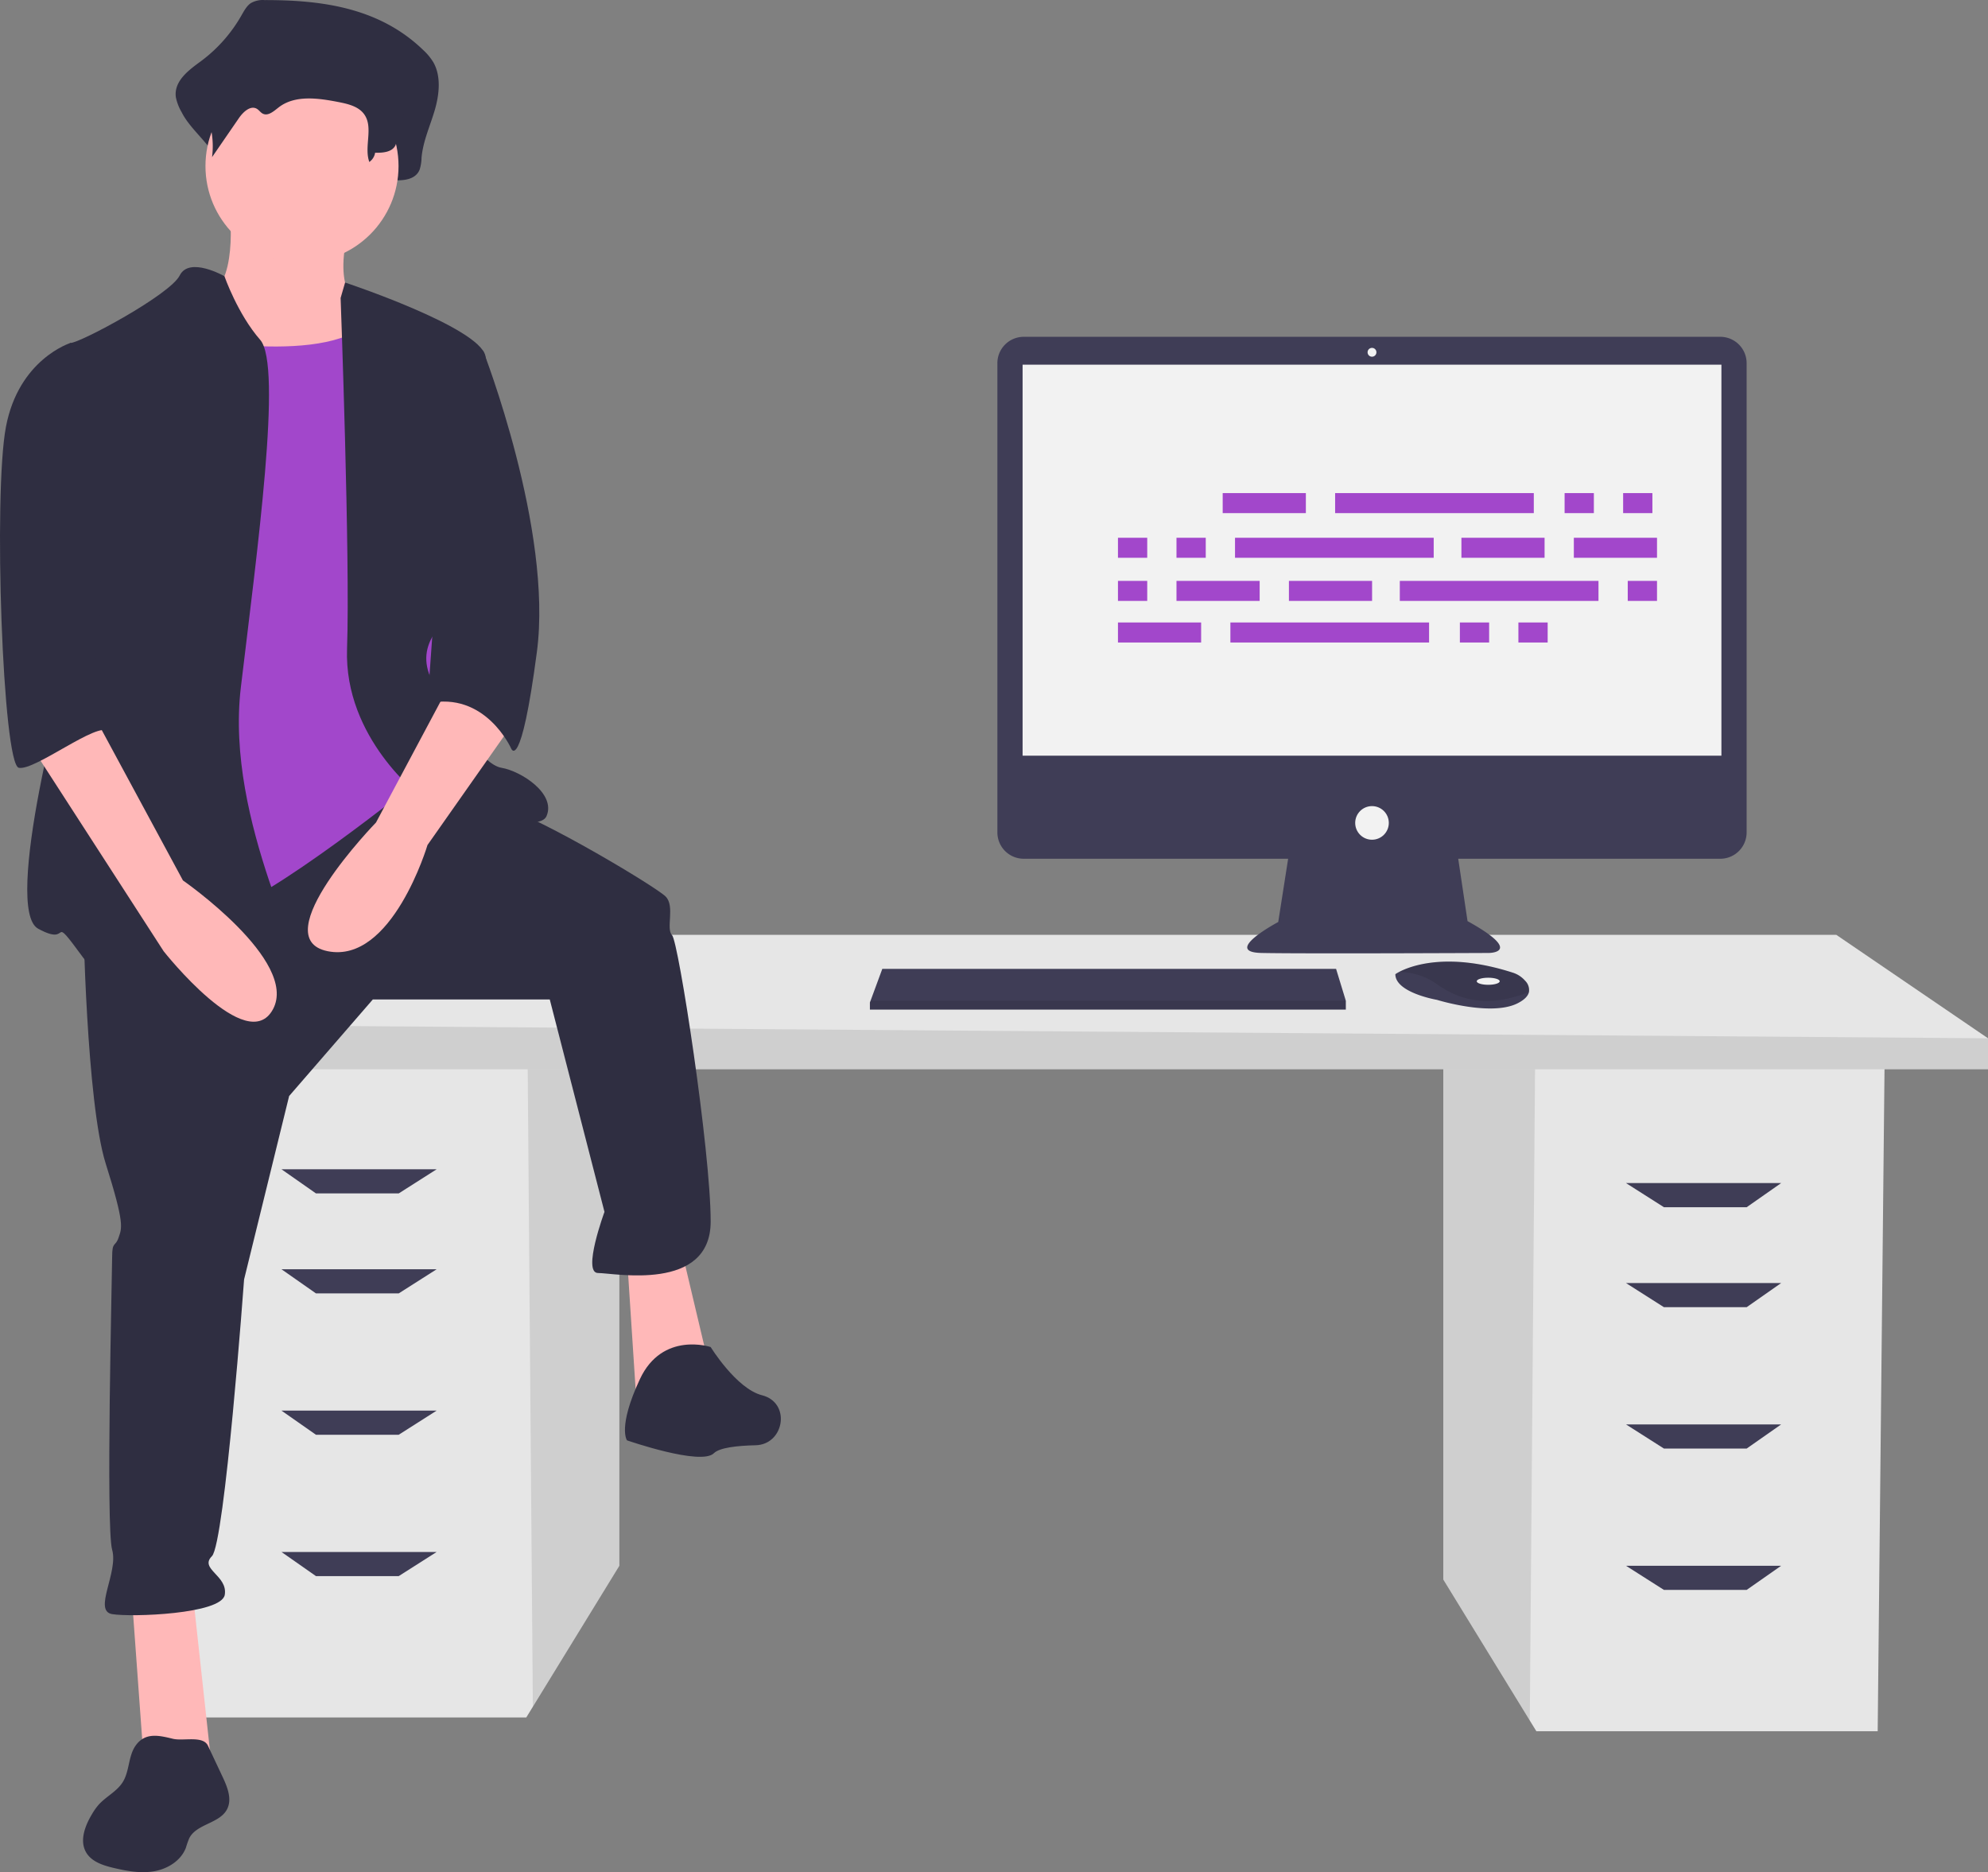 <svg xmlns="http://www.w3.org/2000/svg" width="711.188" height="669.711" viewBox="0 0 711.188 669.711">
  <rect x="0" y="0" width="711.188" height="669.711" fill="#808080" stroke="none"/>
  <g id="Group_118" data-name="Group 118" transform="translate(0 0.029)">
    <path id="Path_1389" data-name="Path 1389" d="M516.326,380.018V565.013l30.944,50.43,2.355,3.836h122.1l2.467-239.261Z" fill="#e6e6e6"/>
    <path id="Path_1390" data-name="Path 1390" d="M516.326,380.018V565.013l30.944,50.43,1.9-235.425Z" opacity="0.1"/>
    <path id="Path_1391" data-name="Path 1391" d="M221.566,375.084v185l-30.944,50.43-2.355,3.835H66.17L63.7,375.084Z" fill="#e6e6e6"/>
    <path id="Path_1392" data-name="Path 1392" d="M221.566,375.084v185l-30.944,50.43-1.9-235.426Z" opacity="0.1"/>
    <path id="Path_1393" data-name="Path 1393" d="M711.188,371.385v11.1H47.67V366.451l61.665-32.066H656.923Z" fill="#e6e6e6"/>
    <path id="Path_1394" data-name="Path 1394" d="M711.188,371.385v11.1H47.67V366.451Z" opacity="0.1"/>
    <path id="Path_1395" data-name="Path 1395" d="M142.635,426.883h-29.6L100.7,418.25h55.5Z" fill="#3f3d56"/>
    <path id="Path_1396" data-name="Path 1396" d="M142.635,462.649h-29.6L100.7,454.016h55.5Z" fill="#3f3d56"/>
    <path id="Path_1397" data-name="Path 1397" d="M142.635,513.215h-29.6L100.7,504.581h55.5Z" fill="#3f3d56"/>
    <path id="Path_1398" data-name="Path 1398" d="M142.635,563.78h-29.6L100.7,555.147h55.5Z" fill="#3f3d56"/>
    <path id="Path_1399" data-name="Path 1399" d="M595.257,431.816h29.6l12.333-8.633h-55.5Z" fill="#3f3d56"/>
    <path id="Path_1400" data-name="Path 1400" d="M595.257,467.582h29.6l12.333-8.633h-55.5Z" fill="#3f3d56"/>
    <path id="Path_1401" data-name="Path 1401" d="M595.257,518.148h29.6l12.333-8.633h-55.5Z" fill="#3f3d56"/>
    <path id="Path_1402" data-name="Path 1402" d="M595.257,568.713h29.6l12.333-8.633h-55.5Z" fill="#3f3d56"/>
    <path id="Path_1403" data-name="Path 1403" d="M859.82,235.615H610.634a9.423,9.423,0,0,0-9.424,9.425V412.9a9.423,9.423,0,0,0,9.425,9.424h94.592l-3.544,22.626s-20.253,10.759-6.013,11.076,81.328,0,81.328,0,12.974,0-7.595-11.392l-3.334-22.31h93.75a9.423,9.423,0,0,0,9.424-9.425V245.039a9.423,9.423,0,0,0-9.425-9.424Z" transform="translate(-244.406 -115.159)" fill="#3f3d56"/>
    <rect id="Rectangle_529" data-name="Rectangle 529" width="249.996" height="139.871" transform="translate(365.823 130.424)" fill="#f2f2f2"/>
    <circle id="Ellipse_411" data-name="Ellipse 411" cx="1.582" cy="1.582" r="1.582" transform="translate(489.239 124.412)" fill="#f2f2f2"/>
    <circle id="Ellipse_412" data-name="Ellipse 412" cx="6.013" cy="6.013" r="6.013" transform="translate(484.809 288.333)" fill="#f2f2f2"/>
    <path id="Path_1404" data-name="Path 1404" d="M481.452,357.952v3.165H311.2v-2.532l.234-.633,4.2-11.392H477.971Z" fill="#3f3d56"/>
    <path id="Path_1405" data-name="Path 1405" d="M791.376,470.013c-.31,1.326-1.481,2.725-4.127,4.047-9.493,4.747-28.8-1.266-28.8-1.266s-14.873-2.532-14.873-9.177a11.866,11.866,0,0,1,1.3-.775c3.991-2.112,17.225-7.322,40.69.221a9.786,9.786,0,0,1,4.46,2.923,4.667,4.667,0,0,1,1.342,4.027Z" transform="translate(-244.406 -115.159)" fill="#3f3d56"/>
    <path id="Path_1406" data-name="Path 1406" d="M791.376,470.013c-11.62,4.452-21.977,4.785-32.607-2.6a23.344,23.344,0,0,0-13.886-4.573c3.991-2.112,17.225-7.322,40.69.221a9.787,9.787,0,0,1,4.46,2.923,4.667,4.667,0,0,1,1.342,4.027Z" transform="translate(-244.406 -115.159)" opacity="0.1"/>
    <ellipse id="Ellipse_413" data-name="Ellipse 413" cx="4.114" cy="1.266" rx="4.114" ry="1.266" transform="translate(528.286 349.724)" fill="#f2f2f2"/>
    <path id="Path_1407" data-name="Path 1407" d="M481.452,357.952v3.165H311.2v-2.532l.234-.633Z" opacity="0.1"/>
    <path id="Path_1408" data-name="Path 1408" d="M339.068,115.159a8.554,8.554,0,0,0-4.961,1.108c-1.476,1.011-2.406,2.782-3.356,4.429A52.986,52.986,0,0,1,316.316,137c-4.289,3.142-9.742,7.06-9.008,12.853a17.371,17.371,0,0,0,2.091,5.426c3.957,7.987,14.754,14.159,13.692,23.273,3.931-6.581-1.327-9.835,2.6-16.416,1.872-3.134,5.124-6.672,7.951-4.7.946.659,1.568,1.841,2.553,2.419,2.351,1.38,4.853-1.258,6.934-3.126,7.177-6.443,17.383-4.755,26.314-2.747,4.216.948,8.847,2.191,11.34,6.221,3.277,5.3-3.113,11.02-4.728,17.01a3.264,3.264,0,0,0,3.5,4.062c2.68-.264,5.854-.481,6.013-1.657,3.372.12,7.5-.262,8.947-3.773a14.764,14.764,0,0,0,.692-4.293c.53-5.9,3.033-11.277,4.691-16.89s2.379-12.191-.419-17.167a19.863,19.863,0,0,0-3.666-4.456C379.94,117.67,359.063,115.136,339.068,115.159Z" transform="translate(-244.406 -115.159)" fill="#2f2e41"/>
    <path id="Path_1409" data-name="Path 1409" d="M326.544,190.064s3.453,28.778-9.209,31.081,11.511,41.441,11.511,41.441l57.557,6.907-13.814-46.045s-9.209-3.453-3.453-26.476S326.544,190.064,326.544,190.064Z" transform="translate(-244.406 -115.159)" fill="#ffb8b8"/>
    <path id="Path_1410" data-name="Path 1410" d="M47.028,569.318l4.6,63.313H75.806L68.9,569.318Z" fill="#ffb8b8"/>
    <path id="Path_1411" data-name="Path 1411" d="M224.3,449.6l3.453,52.952,26.477-11.511L243.872,447.3Z" fill="#ffb8b8"/>
    <path id="Path_1412" data-name="Path 1412" d="M274.167,442.738s1.151,66.766,8.058,88.637,5.756,23.023,4.6,26.476-2.3,1.151-2.3,6.907-2.3,96.7,0,104.753-6.907,21.872,0,23.023,39.139,0,40.29-6.907-9.209-9.209-4.6-13.814,11.511-99,11.511-99L347.84,507.2l29.93-34.534h63.312l19.569,75.975s-8.058,21.872-2.3,21.872,40.29,6.907,40.29-18.418-11.511-100.149-13.814-102.451,1.151-10.36-2.3-13.814S438.78,408.2,423.815,403.6s-35.958-10.085-35.958-10.085Z" transform="translate(-244.406 -115.159)" fill="#2f2e41"/>
    <path id="Path_1413" data-name="Path 1413" d="M498.639,596.991s-17.267-5.756-25.325,11.511-4.6,21.872-4.6,21.872,26.476,9.209,31.081,4.6c2-2,8.365-2.7,14.913-2.846,9.973-.224,12.626-14.333,3.207-17.619q-.421-.147-.853-.255C507.848,611.955,498.639,596.991,498.639,596.991Z" transform="translate(-244.406 -115.159)" fill="#2f2e41"/>
    <circle id="Ellipse_414" data-name="Ellipse 414" cx="34.534" cy="34.534" r="34.534" transform="translate(73.504 24.831)" fill="#ffb8b8"/>
    <path id="Path_1414" data-name="Path 1414" d="M307.55,235.534s56.406,11.511,70.219-6.907,19.569,51.8,19.569,51.8l6.907,73.673-10.36,40.29s-54.1,43.743-71.37,47.2-43.743,5.756-43.743,5.756,8.058-127.776,8.058-130.078S307.55,235.534,307.55,235.534Z" transform="translate(-244.406 -115.159)" fill="#a247cb"/>
    <path id="Path_1415" data-name="Path 1415" d="M324.7,213.945s-12.55-7.189-16-.282-35.685,24.174-39.139,24.174,6.907,95.544,2.3,107.056-26.476,95.544-13.814,102.451,3.453-6.907,16.116,10.36,74.824,17.267,78.277,10.36-27.627-58.708-21.872-107.056,14.965-115.114,6.907-124.323S324.7,213.945,324.7,213.945Z" transform="translate(-244.406 -115.159)" fill="#2f2e41"/>
    <path id="Path_1416" data-name="Path 1416" d="M366.258,221.72l1.6-5.518s47.9,15.878,50.2,26.238,1.151,82.882-6.907,88.637-19.569,14.965-11.511,28.778,17.267,28.778,24.174,29.93,19.569,9.209,16.116,17.267-44.894-6.907-44.894-6.907-27.627-20.72-26.476-52.952S366.258,221.72,366.258,221.72Z" transform="translate(-244.406 -115.159)" fill="#2f2e41"/>
    <path id="Path_1417" data-name="Path 1417" d="M406.548,357.554l-27.627,51.8S338.631,450.8,361.653,455.4s35.685-37.987,35.685-37.987l29.93-42.592Z" transform="translate(-244.406 -115.159)" fill="#ffb8b8"/>
    <path id="Path_1418" data-name="Path 1418" d="M340.75,124.195a7.838,7.838,0,0,0-4.039.783,9.414,9.414,0,0,0-2.732,3.131,39.773,39.773,0,0,1-11.75,11.524c-3.491,2.221-7.93,4.99-7.333,9.084a11.359,11.359,0,0,0,1.7,3.835,30.163,30.163,0,0,1,3.665,18.8l9.6-13.954c1.524-2.215,4.171-4.715,6.472-3.324.77.466,1.276,1.3,2.078,1.71,1.914.975,3.95-.889,5.644-2.21,5.842-4.554,14.15-3.361,21.421-1.942,3.432.67,7.2,1.549,9.231,4.4,3.372,4.733-.149,11.572,1.819,17.04a5.023,5.023,0,0,0,2.078-3.317c2.745.085,6.108-.185,7.283-2.666a9.186,9.186,0,0,0,.564-3.034c.432-4.168,2.469-7.971,3.819-11.938s1.937-8.616-.341-12.133a14.681,14.681,0,0,0-2.984-3.149C374.022,125.97,357.027,124.178,340.75,124.195Z" transform="translate(-244.406 -115.159)" fill="#2f2e41"/>
    <path id="Path_1419" data-name="Path 1419" d="M406.548,237.836l10.725,2.847s24.96,63.919,19.2,107.662-9.209,34.534-9.209,34.534-9.209-20.72-29.93-16.116Z" transform="translate(-244.406 -115.159)" fill="#2f2e41"/>
    <path id="Path_1420" data-name="Path 1420" d="M293.029,739.422c-2.776,3.772-2.219,9.165-4.678,13.151-2.131,3.455-6.148,5.267-8.814,8.329a22.326,22.326,0,0,0-2.266,3.26c-2.473,4.143-4.483,9.452-2.048,13.616,1.959,3.35,6.078,4.66,9.855,5.552,4.774,1.128,9.734,2.031,14.564,1.169s9.549-3.819,11.271-8.412a32.5,32.5,0,0,1,1.205-3.4c2.617-5.153,10.827-5.209,13.506-10.33,1.875-3.584.151-7.916-1.571-11.576L318.791,739.6c-1.746-3.709-8.824-1.576-12.513-2.465C301.465,735.978,296.491,734.7,293.029,739.422Z" transform="translate(-244.406 -115.159)" fill="#2f2e41"/>
    <path id="Path_1421" data-name="Path 1421" d="M254.6,380.577,302.945,455.4s29.93,37.987,39.139,20.72-32.232-46.045-32.232-46.045l-31.081-57.557Z" transform="translate(-244.406 -115.159)" fill="#ffb8b8"/>
    <path id="Path_1422" data-name="Path 1422" d="M278.772,240.138l-9.209-2.3s-18.418,5.756-23.023,29.93-1.151,120.869,4.6,122.02,28.427-16.837,32.056-13.023-7.882-15.756-4.429-26.116S278.772,240.138,278.772,240.138Z" transform="translate(-244.406 -115.159)" fill="#2f2e41"/>
    <g id="Group_13" data-name="Group 13">
      <rect id="Rectangle_55" data-name="Rectangle 55" width="29.752" height="7.163" transform="translate(437.407 176.363)" fill="#a247cb"/>
      <rect id="Rectangle_56" data-name="Rectangle 56" width="10.468" height="7.163" transform="translate(559.722 176.363)" fill="#a247cb"/>
      <rect id="Rectangle_57" data-name="Rectangle 57" width="10.468" height="7.163" transform="translate(580.659 176.363)" fill="#a247cb"/>
      <rect id="Rectangle_58" data-name="Rectangle 58" width="71.075" height="7.163" transform="translate(477.628 176.363)" fill="#a247cb"/>
      <rect id="Rectangle_59" data-name="Rectangle 59" width="29.752" height="7.163" transform="translate(399.941 222.644)" fill="#a247cb"/>
      <rect id="Rectangle_60" data-name="Rectangle 60" width="10.468" height="7.163" transform="translate(522.256 222.644)" fill="#a247cb"/>
      <rect id="Rectangle_61" data-name="Rectangle 61" width="10.468" height="7.163" transform="translate(543.193 222.644)" fill="#a247cb"/>
      <rect id="Rectangle_62" data-name="Rectangle 62" width="71.075" height="7.163" transform="translate(440.162 222.644)" fill="#a247cb"/>
      <rect id="Rectangle_63" data-name="Rectangle 63" width="29.752" height="7.163" transform="translate(522.807 192.341)" fill="#a247cb"/>
      <rect id="Rectangle_64" data-name="Rectangle 64" width="29.752" height="7.163" transform="translate(563.028 192.341)" fill="#a247cb"/>
      <rect id="Rectangle_66" data-name="Rectangle 66" width="10.468" height="7.163" transform="translate(399.941 192.341)" fill="#a247cb"/>
      <rect id="Rectangle_67" data-name="Rectangle 67" width="10.468" height="7.163" transform="translate(420.878 192.341)" fill="#a247cb"/>
      <rect id="Rectangle_68" data-name="Rectangle 68" width="71.075" height="7.163" transform="translate(441.815 192.341)" fill="#a247cb"/>
      <rect id="Rectangle_69" data-name="Rectangle 69" width="29.752" height="7.163" transform="translate(461.099 207.768)" fill="#a247cb"/>
      <rect id="Rectangle_70" data-name="Rectangle 70" width="29.752" height="7.163" transform="translate(420.878 207.768)" fill="#a247cb"/>
      <rect id="Rectangle_71" data-name="Rectangle 71" width="10.468" height="7.163" transform="translate(399.941 207.768)" fill="#a247cb"/>
      <rect id="Rectangle_73" data-name="Rectangle 73" width="10.468" height="7.163" transform="translate(582.312 207.768)" fill="#a247cb"/>
      <rect id="Rectangle_74" data-name="Rectangle 74" width="71.075" height="7.163" transform="translate(500.768 207.768)" fill="#a247cb"/>
    </g>
  </g>
</svg>

